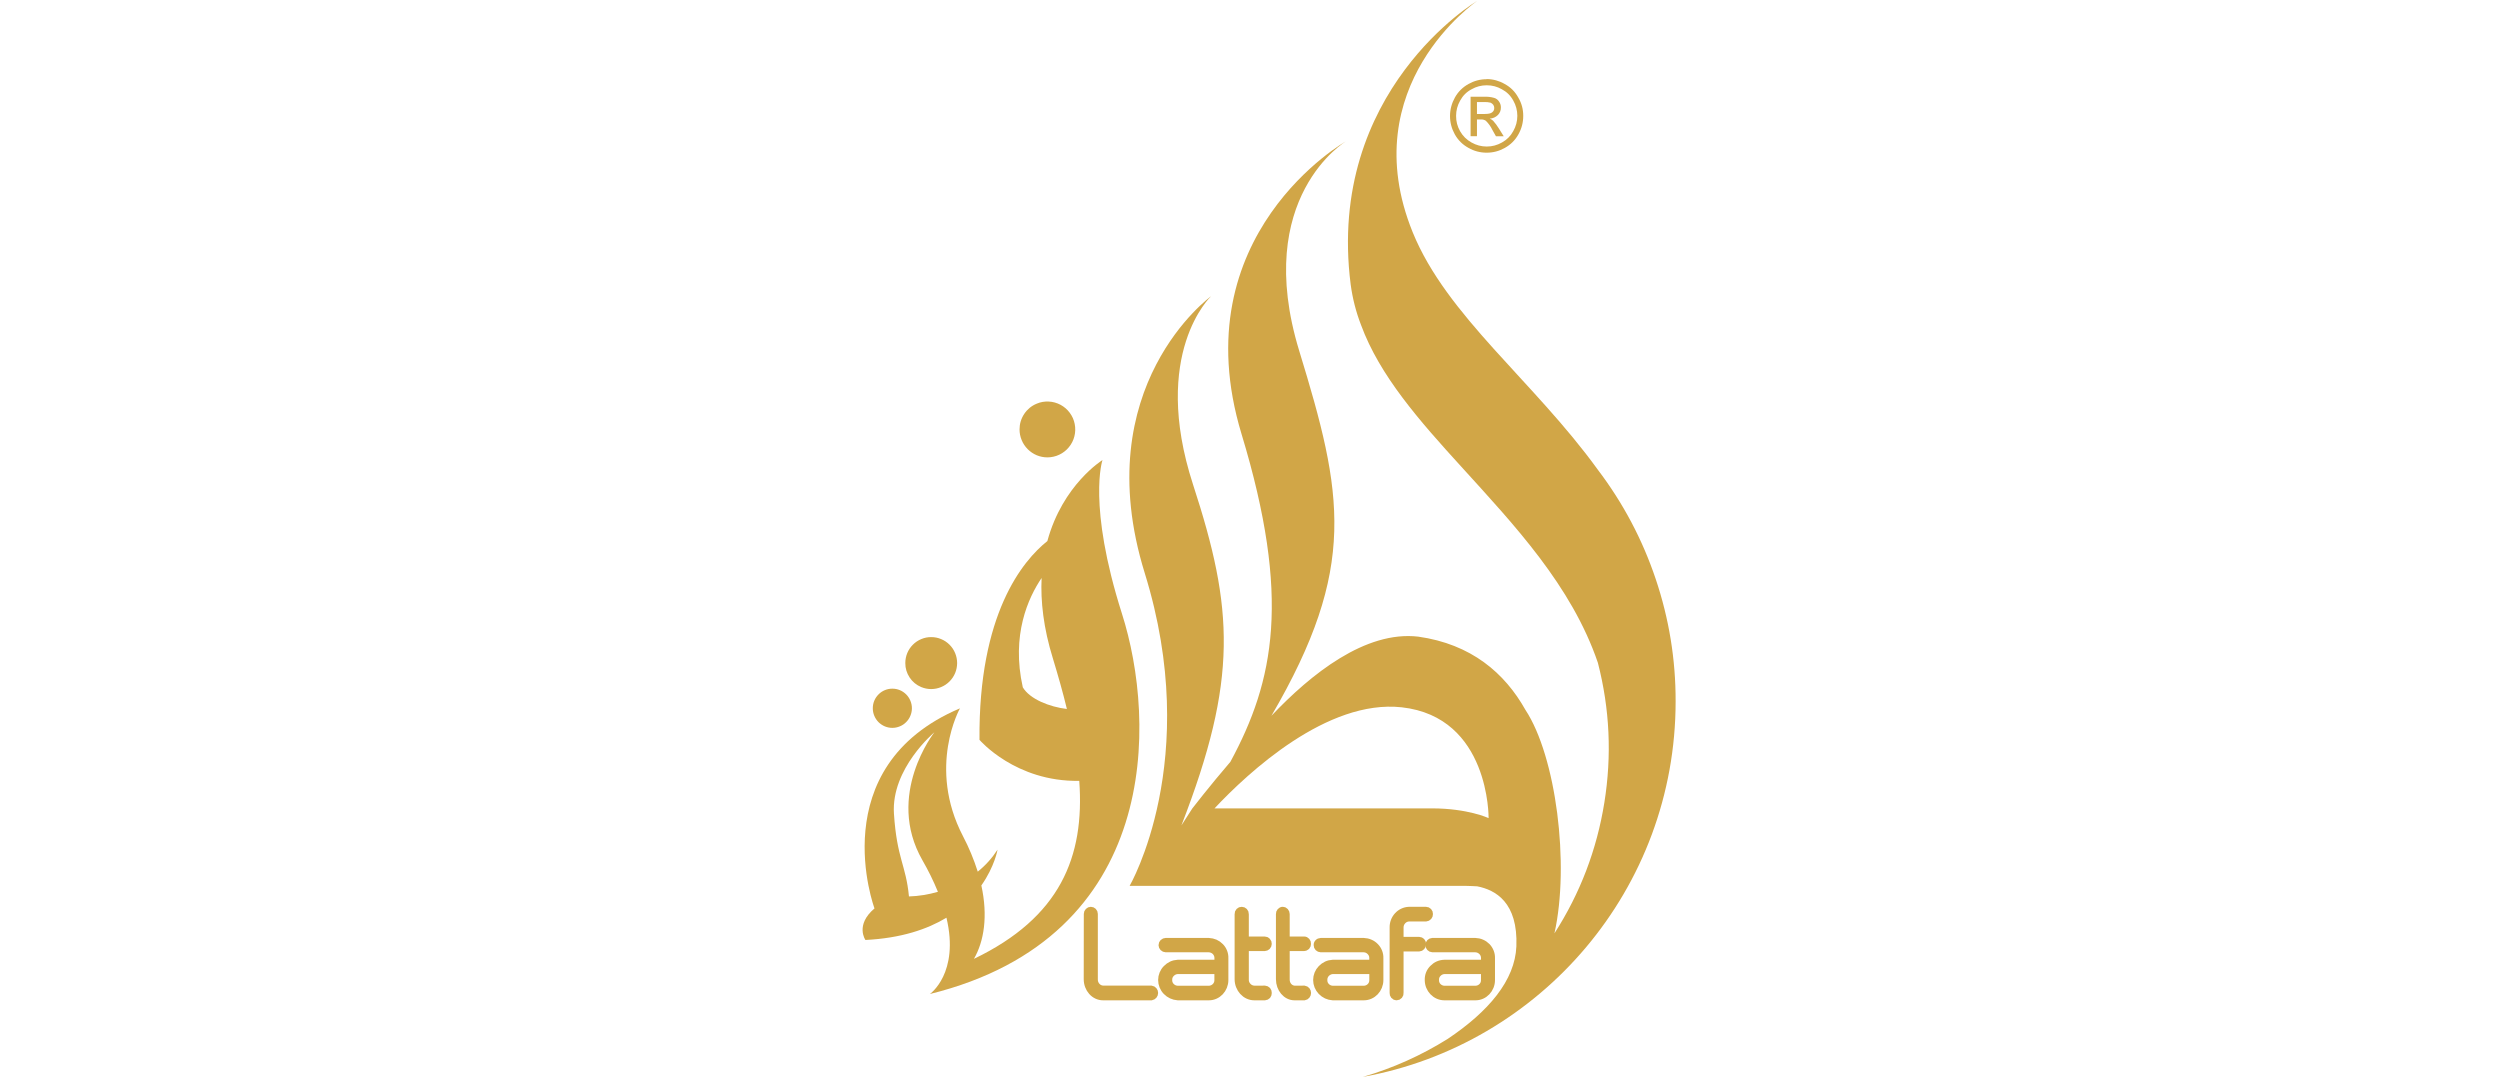 <svg xmlns="http://www.w3.org/2000/svg" xmlns:xlink="http://www.w3.org/1999/xlink" width="300" zoomAndPan="magnify" viewBox="0 0 224.88 97.5" height="130" preserveAspectRatio="xMidYMid meet" version="1.0"><defs><clipPath id="7561e8402f"><path d="M 78 0 L 150.758 0 L 150.758 97 L 78 97 Z M 78 0 " clip-rule="nonzero"/></clipPath></defs><path fill="#d1a647" d="M 81.746 80.68 C 81.477 77.836 80.66 77.289 80.395 73.23 C 80.133 69.168 84.035 65.906 84.035 65.906 C 84.035 65.906 79.586 71.543 82.961 77.426 C 83.488 78.34 83.953 79.285 84.352 80.262 C 83.5 80.512 82.629 80.652 81.742 80.68 M 91.992 61.859 C 90.934 57.148 92.488 53.785 93.684 52.02 C 93.586 54.102 93.848 56.516 94.707 59.281 C 95.18 60.84 95.609 62.348 95.961 63.809 C 94.391 63.621 92.625 62.922 91.992 61.859 Z M 100.91 55.215 C 97.793 45.395 99.164 41.406 99.164 41.406 C 99.164 41.406 95.582 43.613 94.203 48.695 C 91.98 50.469 87.996 55.258 88.094 66.586 C 88.094 66.586 91.328 70.379 97.074 70.277 C 97.574 77.137 95.34 82.574 87.594 86.297 C 88.504 84.719 88.867 82.449 88.262 79.691 C 89.469 77.969 89.719 76.469 89.719 76.469 C 89.23 77.227 88.637 77.887 87.938 78.449 C 87.586 77.344 87.145 76.277 86.605 75.25 C 83.371 69.027 86.336 63.75 86.336 63.75 C 73.902 69.027 78.645 81.758 78.645 81.758 C 76.879 83.254 77.828 84.598 77.828 84.598 C 81.047 84.438 83.402 83.629 85.121 82.594 C 86.312 87.594 83.629 89.461 83.629 89.461 C 104.426 84.328 104.027 64.965 100.91 55.215 Z M 94.203 41.164 C 94.391 41.164 94.574 41.145 94.754 41.102 C 94.934 41.062 95.109 41.004 95.277 40.922 C 95.445 40.844 95.602 40.746 95.746 40.633 C 95.895 40.52 96.023 40.391 96.141 40.246 C 96.262 40.102 96.359 39.949 96.445 39.781 C 96.527 39.617 96.594 39.441 96.637 39.262 C 96.684 39.082 96.707 38.898 96.711 38.715 C 96.719 38.527 96.699 38.344 96.664 38.16 C 96.629 37.98 96.574 37.801 96.5 37.633 C 96.422 37.461 96.332 37.305 96.219 37.152 C 96.109 37.004 95.984 36.867 95.844 36.746 C 95.703 36.625 95.551 36.52 95.391 36.434 C 95.227 36.348 95.055 36.277 94.875 36.227 C 94.699 36.176 94.516 36.148 94.332 36.141 C 94.145 36.129 93.961 36.141 93.777 36.172 C 93.598 36.203 93.418 36.254 93.25 36.328 C 92.781 36.52 92.406 36.828 92.121 37.25 C 91.84 37.676 91.699 38.141 91.699 38.648 C 91.699 38.98 91.762 39.301 91.891 39.609 C 92.016 39.918 92.199 40.188 92.434 40.426 C 92.668 40.66 92.938 40.844 93.246 40.973 C 93.551 41.098 93.871 41.164 94.203 41.164 Z M 94.203 41.164 " fill-opacity="1" fill-rule="nonzero"/><g clip-path="url(#7561e8402f)"><path fill="#d1a647" d="M 83.738 62.016 C 84.051 62.016 84.348 61.957 84.633 61.84 C 84.918 61.723 85.172 61.555 85.391 61.336 C 85.613 61.117 85.781 60.863 85.902 60.578 C 86.02 60.293 86.078 59.992 86.082 59.684 C 86.082 59.371 86.023 59.074 85.906 58.789 C 85.789 58.5 85.621 58.246 85.402 58.027 C 85.184 57.809 84.93 57.637 84.645 57.52 C 84.359 57.398 84.062 57.34 83.754 57.34 C 83.445 57.336 83.145 57.395 82.859 57.516 C 82.574 57.633 82.32 57.801 82.102 58.02 C 81.883 58.238 81.715 58.492 81.594 58.777 C 81.477 59.066 81.418 59.363 81.418 59.676 C 81.414 60.148 81.547 60.578 81.805 60.973 C 82.066 61.367 82.414 61.652 82.848 61.836 C 83.133 61.953 83.434 62.016 83.738 62.016 Z M 80.254 65.508 C 80.484 65.508 80.711 65.461 80.926 65.371 C 81.141 65.285 81.332 65.156 81.496 64.988 C 81.66 64.824 81.789 64.633 81.875 64.418 C 81.965 64.203 82.012 63.977 82.012 63.742 C 82.012 63.508 81.965 63.285 81.875 63.066 C 81.785 62.852 81.66 62.66 81.496 62.496 C 81.328 62.332 81.141 62.203 80.926 62.113 C 80.707 62.023 80.484 61.98 80.25 61.98 C 80.02 61.98 79.793 62.023 79.578 62.113 C 79.363 62.203 79.172 62.328 79.008 62.496 C 78.844 62.66 78.715 62.852 78.625 63.066 C 78.535 63.281 78.492 63.508 78.492 63.742 C 78.492 63.977 78.535 64.203 78.625 64.418 C 78.715 64.633 78.84 64.824 79.004 64.992 C 79.172 65.156 79.363 65.285 79.578 65.375 C 79.793 65.465 80.02 65.508 80.254 65.508 Z M 133.91 73.629 C 133.91 73.629 132.047 72.754 128.816 72.754 L 109.246 72.754 C 112.293 69.508 119.387 62.926 126.086 63.656 C 134.027 64.531 133.914 73.629 133.914 73.629 M 143.746 42.277 C 137.965 34.285 130.137 28.422 127.082 20.902 C 121.719 7.691 132.891 0.078 132.891 0.078 C 132.891 0.078 119.281 8.141 121.5 25.602 C 121.668 26.852 121.977 28.07 122.434 29.25 C 124.109 33.805 127.668 37.848 131.48 42.027 C 136.234 47.262 141.383 52.715 143.75 59.652 C 144.82 63.805 145.012 68 144.332 72.234 C 143.652 76.473 142.156 80.395 139.84 84 C 141.23 77.785 139.98 68.062 137.23 63.891 C 135.367 60.574 132.352 57.969 127.578 57.297 C 122.832 56.746 117.926 60.66 114.367 64.422 C 122.168 51.055 120.812 44.449 116.875 31.594 C 112.633 17.734 121.094 12.703 121.094 12.703 C 121.094 12.703 106.234 21.094 111.676 39.055 C 116.148 53.801 114.621 61.273 110.676 68.562 C 108.824 70.719 107.25 72.758 107.25 72.758 C 106.93 73.27 106.598 73.77 106.266 74.289 C 111.379 61.102 110.965 54.805 107.312 43.605 C 103.469 31.77 108.934 26.664 108.934 26.664 C 108.934 26.664 97.75 34.758 102.969 51.586 C 108.188 68.414 101.605 79.73 101.605 79.73 L 131.918 79.73 C 132.258 79.73 132.59 79.758 132.891 79.77 C 134.535 80.09 136.566 81.215 136.414 85.172 C 136.285 88.23 133.93 91.023 130.234 93.5 C 127.844 94.996 125.297 96.137 122.594 96.922 C 138.609 94.035 150.746 79.992 150.746 63.121 C 150.754 59.355 150.156 55.688 148.957 52.121 C 147.758 48.555 146.02 45.273 143.746 42.277 Z M 143.746 42.277 " fill-opacity="1" fill-rule="nonzero"/></g><path stroke-linecap="butt" transform="matrix(0.186, 0, 0, 0.187, 77.573, 0.08)" fill-opacity="1" fill="#d1a647" fill-rule="nonzero" stroke-linejoin="miter" d="M 109.042 439.426 C 109.042 439.05 109.189 438.674 109.461 438.423 C 109.713 438.152 110.069 438.005 110.446 438.005 C 110.803 438.005 111.159 438.152 111.431 438.423 C 111.683 438.674 111.83 439.05 111.83 439.426 L 111.83 470.859 C 111.788 472.197 112.207 473.367 113.087 474.371 C 113.988 475.353 115.078 475.875 116.419 475.938 L 139.723 475.938 C 140.079 475.98 140.414 476.168 140.645 476.461 C 140.875 476.732 141.001 477.088 141.001 477.464 C 141.001 477.84 140.875 478.195 140.645 478.467 C 140.393 478.759 140.1 478.927 139.723 479.01 L 116.356 479.01 C 112.27 479.01 109 475.353 109 470.818 Z M 109.042 439.426 " stroke="#d1a647" stroke-width="4" stroke-opacity="1" stroke-miterlimit="4"/><path stroke-linecap="butt" transform="matrix(0.186, 0, 0, 0.187, 77.573, 0.08)" fill-opacity="1" fill="#d1a647" fill-rule="nonzero" stroke-linejoin="miter" d="M 152.527 476.001 L 167.595 476.001 C 168.853 475.959 170.047 475.436 170.927 474.538 C 171.786 473.66 172.269 472.469 172.227 471.257 L 172.227 466.366 L 152.506 466.366 C 151.186 466.429 150.054 466.93 149.111 467.892 C 148.21 468.832 147.77 469.94 147.812 471.257 C 147.791 471.863 147.896 472.469 148.126 473.033 C 148.357 473.597 148.692 474.12 149.132 474.559 C 149.572 474.998 150.096 475.353 150.662 475.604 C 151.249 475.854 151.878 475.98 152.506 476.001 M 167.49 452.99 C 168.517 453.032 169.502 453.262 170.466 453.659 C 171.388 454.077 172.206 454.641 172.918 455.373 C 173.631 456.104 174.155 456.919 174.511 457.86 C 174.867 458.78 175.035 459.762 174.993 460.744 L 174.993 471.257 C 174.993 475.499 171.661 479.01 167.574 479.01 L 152.527 479.01 C 150.474 478.864 148.567 477.986 147.183 476.544 C 145.779 475.102 145.004 473.2 145.004 471.236 C 145.004 469.271 145.779 467.369 147.183 465.948 C 148.65 464.443 150.432 463.607 152.527 463.482 L 172.248 463.482 L 172.248 460.744 C 172.269 460.138 172.164 459.511 171.933 458.947 C 171.724 458.362 171.367 457.839 170.948 457.379 C 170.487 456.919 169.984 456.564 169.397 456.313 C 168.79 456.042 168.182 455.916 167.532 455.895 L 146.68 455.895 C 146.282 455.874 145.926 455.728 145.633 455.436 C 145.36 455.164 145.213 454.829 145.193 454.432 C 145.193 454.056 145.36 453.701 145.633 453.429 C 145.926 453.137 146.282 453.011 146.68 452.99 Z M 167.49 452.99 " stroke="#d1a647" stroke-width="4" stroke-opacity="1" stroke-miterlimit="4"/><path stroke-linecap="butt" transform="matrix(0.186, 0, 0, 0.187, 77.573, 0.08)" fill-opacity="1" fill="#d1a647" fill-rule="nonzero" stroke-linejoin="miter" d="M 194.629 475.938 C 195.551 476.043 195.991 476.544 195.991 477.464 C 195.991 478.383 195.551 478.906 194.629 479.01 L 189.537 479.01 C 185.387 479.01 182.013 475.332 182.013 470.818 L 182.013 439.489 C 181.992 439.071 182.118 438.716 182.412 438.423 C 182.705 438.131 183.04 437.984 183.459 438.005 C 183.858 438.005 184.214 438.173 184.486 438.444 C 184.759 438.737 184.905 439.092 184.884 439.489 L 184.884 452.301 L 194.545 452.301 C 194.965 452.301 195.321 452.447 195.593 452.76 C 195.887 453.053 196.012 453.408 195.991 453.826 C 195.991 454.223 195.845 454.579 195.572 454.871 C 195.3 455.143 194.923 455.289 194.545 455.31 L 184.884 455.31 L 184.884 470.901 C 184.822 472.239 185.262 473.409 186.163 474.391 C 187.064 475.374 188.196 475.896 189.537 475.959 Z M 213.742 475.938 C 214.077 475.98 214.412 476.168 214.643 476.44 C 214.873 476.732 214.999 477.088 214.999 477.464 C 214.999 477.84 214.873 478.216 214.643 478.488 C 214.412 478.78 214.098 478.948 213.742 479.01 L 208.985 479.01 C 205.129 479.01 202.006 475.332 202.006 470.818 L 202.006 439.489 C 201.985 439.092 202.09 438.737 202.362 438.444 C 202.488 438.298 202.635 438.193 202.802 438.11 C 202.97 438.026 203.138 438.005 203.326 438.005 C 203.683 438.005 204.018 438.173 204.269 438.444 C 204.521 438.737 204.667 439.113 204.667 439.489 L 204.667 452.301 L 213.637 452.301 C 213.826 452.301 214.014 452.322 214.182 452.405 C 214.349 452.489 214.496 452.593 214.622 452.74 C 214.748 452.886 214.852 453.053 214.915 453.241 C 214.978 453.429 214.999 453.638 214.978 453.826 C 214.999 454.223 214.873 454.579 214.601 454.871 C 214.475 454.997 214.328 455.122 214.161 455.185 C 213.993 455.268 213.826 455.31 213.637 455.31 L 204.667 455.31 L 204.667 470.901 C 204.626 472.176 205.045 473.43 205.862 474.391 C 206.679 475.332 207.79 475.896 208.985 475.959 Z M 213.742 475.938 " stroke="#d1a647" stroke-width="4" stroke-opacity="1" stroke-miterlimit="4"/><path stroke-linecap="butt" transform="matrix(0.186, 0, 0, 0.187, 77.573, 0.08)" fill-opacity="1" fill="#d1a647" fill-rule="nonzero" stroke-linejoin="miter" d="M 227.51 476.001 L 242.557 476.001 C 243.186 475.98 243.794 475.854 244.38 475.604 C 244.946 475.353 245.47 474.998 245.889 474.559 C 246.329 474.12 246.665 473.597 246.874 473.033 C 247.105 472.448 247.209 471.863 247.188 471.257 L 247.188 466.366 L 227.51 466.366 C 226.232 466.429 225.037 466.993 224.157 467.892 C 223.298 468.811 222.837 470.023 222.879 471.257 C 222.858 471.863 222.963 472.448 223.172 473.033 C 223.403 473.597 223.738 474.12 224.178 474.559 C 224.597 474.998 225.121 475.353 225.687 475.604 C 226.274 475.854 226.882 475.98 227.51 476.001 M 242.473 452.99 C 243.521 453.032 244.506 453.241 245.449 453.659 C 246.392 454.056 247.209 454.641 247.922 455.373 C 248.614 456.083 249.158 456.919 249.515 457.86 C 249.871 458.78 250.039 459.762 249.997 460.744 L 249.997 471.257 C 249.997 475.499 246.665 479.01 242.536 479.01 L 227.51 479.01 C 225.415 478.864 223.633 478.049 222.166 476.544 C 220.783 475.102 220.008 473.2 220.008 471.236 C 220.008 469.271 220.783 467.369 222.166 465.948 C 223.633 464.443 225.415 463.607 227.51 463.482 L 247.168 463.482 L 247.168 460.744 C 247.209 459.448 246.769 458.341 245.868 457.4 C 244.946 456.439 243.814 455.937 242.494 455.895 L 221.684 455.895 C 221.286 455.874 220.951 455.728 220.657 455.456 C 220.385 455.164 220.238 454.829 220.259 454.432 C 220.238 454.244 220.28 454.056 220.343 453.889 C 220.406 453.722 220.511 453.555 220.657 453.429 C 220.783 453.283 220.951 453.178 221.118 453.116 C 221.307 453.032 221.496 452.99 221.684 452.99 Z M 242.473 452.99 " stroke="#d1a647" stroke-width="4" stroke-opacity="1" stroke-miterlimit="4"/><path stroke-linecap="butt" transform="matrix(0.186, 0, 0, 0.187, 77.573, 0.08)" fill-opacity="1" fill="#d1a647" fill-rule="nonzero" stroke-linejoin="miter" d="M 264.373 441.057 C 263.116 441.098 261.921 441.663 261.062 442.603 C 260.182 443.544 259.721 444.798 259.762 446.073 L 259.762 452.468 L 269.298 452.468 C 269.696 452.489 270.031 452.635 270.304 452.928 C 270.576 453.22 270.702 453.576 270.681 453.973 C 270.681 454.37 270.534 454.746 270.283 455.018 C 270.031 455.31 269.675 455.477 269.298 455.498 L 259.762 455.498 L 259.762 477.422 C 259.825 477.84 259.7 478.195 259.427 478.53 C 259.155 478.843 258.798 479.01 258.379 479.01 C 257.96 479.01 257.625 478.843 257.352 478.53 C 257.08 478.195 256.954 477.84 257.017 477.422 L 257.017 446.073 C 256.954 444.004 257.688 441.997 259.071 440.492 C 260.433 438.988 262.34 438.089 264.373 438.005 L 272.609 438.005 C 273.007 438.005 273.342 438.152 273.615 438.444 C 273.887 438.737 274.013 439.092 273.992 439.489 C 274.013 439.886 273.866 440.262 273.615 440.555 C 273.363 440.848 273.007 441.015 272.609 441.057 Z M 264.373 441.057 " stroke="#d1a647" stroke-width="4" stroke-opacity="1" stroke-miterlimit="4"/><path stroke-linecap="butt" transform="matrix(0.186, 0, 0, 0.187, 77.573, 0.08)" fill-opacity="1" fill="#d1a647" fill-rule="nonzero" stroke-linejoin="miter" d="M 281.515 476.001 L 296.583 476.001 C 297.212 475.98 297.82 475.854 298.407 475.604 C 298.993 475.353 299.496 474.998 299.936 474.559 C 300.355 474.12 300.691 473.597 300.921 473.033 C 301.131 472.448 301.236 471.863 301.215 471.257 L 301.215 466.366 L 281.557 466.366 C 280.237 466.429 279.105 466.93 278.183 467.892 C 277.282 468.832 276.863 469.94 276.905 471.257 C 276.884 471.863 276.989 472.448 277.198 473.012 C 277.408 473.576 277.743 474.099 278.162 474.538 C 278.602 474.977 279.105 475.332 279.671 475.583 C 280.258 475.854 280.866 475.98 281.495 476.001 M 296.479 452.99 C 297.526 453.032 298.511 453.241 299.454 453.659 C 300.376 454.056 301.215 454.641 301.927 455.352 C 302.619 456.083 303.164 456.94 303.52 457.86 C 303.876 458.78 304.044 459.762 304.002 460.744 L 304.002 471.257 C 304.002 475.499 300.691 479.01 296.583 479.01 L 281.515 479.01 C 277.366 479.01 274.013 475.478 274.013 471.257 C 273.95 469.146 274.663 467.348 276.13 465.864 C 277.618 464.339 279.441 463.545 281.578 463.482 L 301.236 463.482 L 301.236 460.744 C 301.257 459.448 300.817 458.32 299.915 457.379 C 298.972 456.439 297.841 455.937 296.52 455.895 L 275.731 455.895 C 275.333 455.874 274.977 455.707 274.726 455.436 C 274.453 455.164 274.306 454.809 274.327 454.432 C 274.306 454.035 274.432 453.701 274.705 453.429 C 274.83 453.304 274.998 453.199 275.166 453.116 C 275.354 453.032 275.522 453.011 275.731 452.99 Z M 296.479 452.99 " stroke="#d1a647" stroke-width="4" stroke-opacity="1" stroke-miterlimit="4"/><path fill="#d1a647" d="M 132.867 10.258 L 133.555 10.258 C 133.895 10.258 134.117 10.211 134.234 10.109 C 134.367 10.008 134.426 9.879 134.422 9.711 C 134.422 9.609 134.391 9.516 134.332 9.43 C 134.27 9.348 134.188 9.285 134.094 9.242 C 133.906 9.195 133.715 9.176 133.52 9.184 L 132.867 9.184 Z M 132.293 12.258 L 132.293 8.707 L 133.512 8.707 C 133.82 8.691 134.121 8.727 134.414 8.809 C 134.605 8.867 134.754 8.98 134.859 9.148 C 134.969 9.305 135.02 9.477 135.02 9.664 C 135.027 9.93 134.938 10.16 134.75 10.352 C 134.547 10.551 134.301 10.66 134.016 10.676 C 134.125 10.719 134.227 10.781 134.316 10.863 C 134.512 11.082 134.688 11.316 134.84 11.566 L 135.273 12.262 L 134.574 12.262 L 134.258 11.699 C 134.109 11.387 133.91 11.109 133.664 10.867 C 133.523 10.777 133.367 10.738 133.203 10.75 L 132.867 10.75 L 132.867 12.258 Z M 133.738 7.676 C 133.258 7.676 132.805 7.793 132.387 8.031 C 131.938 8.266 131.598 8.605 131.355 9.051 C 131.113 9.477 130.988 9.938 130.988 10.43 C 130.984 10.922 131.105 11.379 131.348 11.809 C 131.594 12.242 131.938 12.582 132.375 12.824 C 132.801 13.066 133.258 13.188 133.746 13.188 C 134.234 13.188 134.691 13.066 135.117 12.824 C 135.555 12.582 135.895 12.242 136.133 11.801 C 136.375 11.375 136.5 10.914 136.5 10.426 C 136.5 9.934 136.375 9.473 136.133 9.047 C 135.891 8.605 135.547 8.266 135.102 8.031 C 134.684 7.793 134.234 7.676 133.754 7.676 M 133.754 7.117 C 134.316 7.121 134.871 7.273 135.355 7.555 C 135.887 7.84 136.297 8.25 136.586 8.781 C 136.887 9.289 137.035 9.84 137.031 10.434 C 137.031 11.023 136.887 11.574 136.598 12.09 C 136.309 12.613 135.898 13.02 135.379 13.309 C 134.867 13.598 134.324 13.742 133.738 13.742 C 133.156 13.742 132.609 13.598 132.102 13.309 C 131.574 13.02 131.164 12.613 130.871 12.09 C 130.586 11.574 130.441 11.023 130.441 10.434 C 130.445 9.844 130.594 9.289 130.883 8.773 C 131.176 8.25 131.586 7.844 132.113 7.555 C 132.617 7.273 133.16 7.129 133.738 7.129 " fill-opacity="1" fill-rule="nonzero"/></svg>